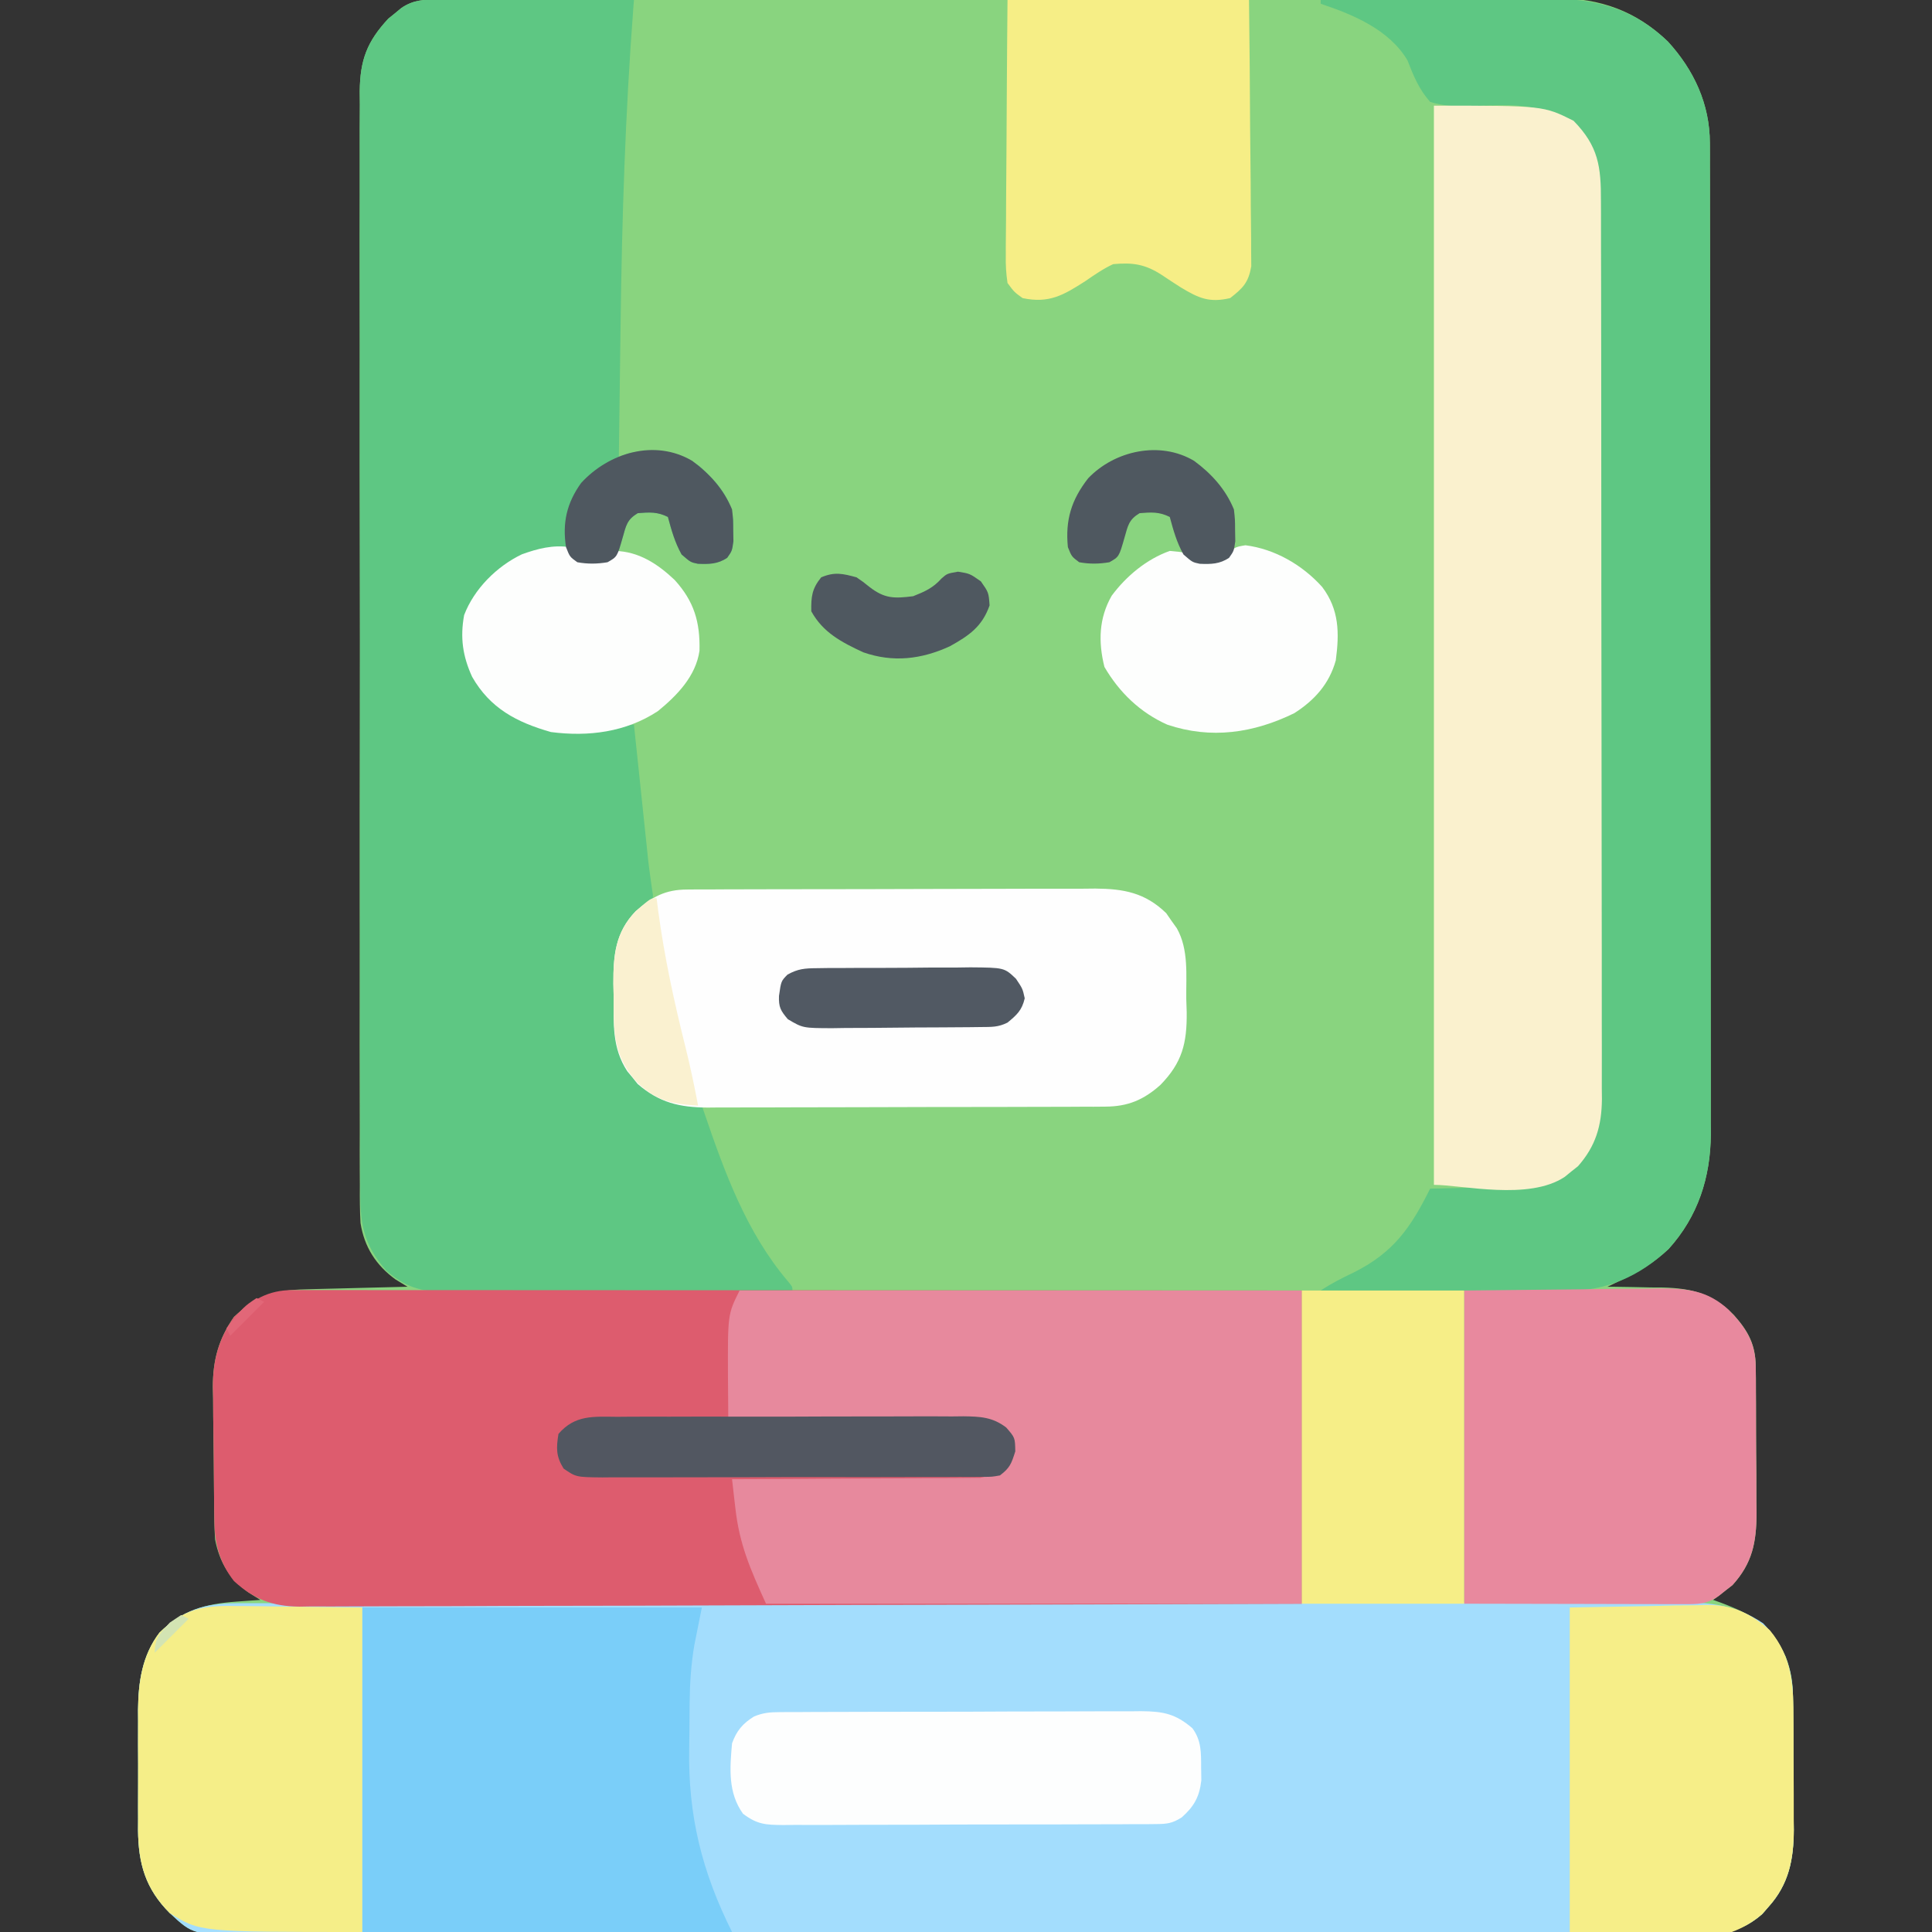 <?xml version="1.0" encoding="UTF-8"?>
<svg version="1.1" xmlns="http://www.w3.org/2000/svg" width="512" height="512">
<rect width="100%" height="100%" fill="#333333" stroke="none"/>
<path d="M0 0 C1.083 -0.004 2.165 -0.009 3.28 -0.014 C4.474 -0.013 5.668 -0.013 6.898 -0.013 C8.163 -0.017 9.428 -0.02 10.731 -0.024 C14.249 -0.034 17.767 -0.038 21.284 -0.04 C25.076 -0.044 28.868 -0.054 32.659 -0.063 C41.821 -0.082 50.983 -0.093 60.144 -0.101 C64.459 -0.106 68.774 -0.111 73.089 -0.116 C87.436 -0.133 101.783 -0.148 116.129 -0.155 C119.853 -0.157 123.577 -0.159 127.3 -0.161 C128.226 -0.161 129.151 -0.162 130.105 -0.162 C145.09 -0.171 160.075 -0.196 175.06 -0.229 C190.447 -0.262 205.835 -0.28 221.222 -0.283 C229.861 -0.285 238.499 -0.294 247.137 -0.319 C254.496 -0.341 261.855 -0.349 269.213 -0.339 C272.966 -0.335 276.718 -0.337 280.47 -0.356 C284.545 -0.377 288.62 -0.367 292.695 -0.354 C293.871 -0.364 295.047 -0.375 296.259 -0.387 C307.953 -0.296 317.292 2.988 325.805 11.134 C332.723 18.701 336.921 27.714 336.936 38.032 C336.94 38.997 336.944 39.962 336.948 40.957 C336.947 42.009 336.946 43.062 336.945 44.146 C336.949 45.833 336.949 45.833 336.954 47.553 C336.963 51.328 336.964 55.104 336.966 58.879 C336.97 61.583 336.975 64.286 336.981 66.99 C336.994 74.342 337 81.693 337.005 89.044 C337.008 93.637 337.012 98.229 337.016 102.821 C337.028 115.542 337.039 128.264 337.042 140.985 C337.042 141.798 337.043 142.612 337.043 143.451 C337.043 144.267 337.043 145.082 337.043 145.923 C337.044 147.576 337.044 149.229 337.045 150.882 C337.045 151.702 337.045 152.522 337.045 153.367 C337.049 166.648 337.067 179.93 337.09 193.212 C337.114 206.856 337.126 220.5 337.128 234.144 C337.128 241.801 337.134 249.458 337.152 257.116 C337.168 263.637 337.173 270.158 337.165 276.68 C337.161 280.004 337.163 283.329 337.176 286.654 C337.188 290.265 337.183 293.876 337.172 297.487 C337.184 299.049 337.184 299.049 337.196 300.643 C337.119 312.154 333.811 322.495 325.988 331.142 C322.476 334.421 318.857 336.735 314.539 338.833 C313.204 339.486 313.204 339.486 311.843 340.153 C311.17 340.476 310.498 340.8 309.805 341.134 C310.49 341.138 311.175 341.142 311.881 341.147 C315.023 341.18 318.163 341.25 321.305 341.322 C322.382 341.328 323.46 341.333 324.57 341.339 C332.432 341.555 337.692 343.033 343.322 348.647 C347.191 353.063 349.046 356.471 349.095 362.327 C349.108 363.362 349.121 364.397 349.134 365.463 C349.137 367.133 349.137 367.133 349.141 368.837 C349.147 369.989 349.154 371.141 349.161 372.328 C349.171 374.765 349.176 377.203 349.175 379.641 C349.18 383.356 349.216 387.071 349.254 390.787 C349.26 393.158 349.264 395.529 349.266 397.9 C349.28 399.005 349.294 400.111 349.309 401.25 C349.264 408.879 348.215 414.419 342.883 420.228 C342.279 420.692 341.676 421.156 341.055 421.634 C340.441 422.119 339.827 422.604 339.195 423.103 C338.736 423.443 338.277 423.784 337.805 424.134 C338.457 424.365 339.109 424.596 339.781 424.833 C348.073 427.928 353.184 430.948 357.043 439.169 C358.441 442.777 358.934 446.002 358.966 449.868 C358.975 450.802 358.985 451.737 358.995 452.701 C359.001 454.207 359.001 454.207 359.008 455.744 C359.013 456.784 359.019 457.825 359.025 458.897 C359.034 461.1 359.041 463.302 359.045 465.504 C359.055 468.858 359.086 472.211 359.117 475.564 C359.124 477.707 359.129 479.85 359.133 481.994 C359.151 483.488 359.151 483.488 359.17 485.012 C359.145 492.839 357.915 499.426 352.492 505.447 C351.939 506.082 351.386 506.718 350.816 507.373 C346.149 511.46 341.854 512.51 335.748 512.517 C335.058 512.522 334.368 512.527 333.657 512.532 C331.346 512.545 329.035 512.537 326.724 512.529 C325.049 512.534 323.375 512.54 321.701 512.547 C317.101 512.564 312.501 512.561 307.901 512.556 C302.94 512.553 297.979 512.568 293.017 512.58 C283.298 512.601 273.578 512.605 263.859 512.604 C255.96 512.602 248.06 512.606 240.161 512.614 C237.887 512.616 235.612 512.618 233.338 512.62 C231.64 512.621 231.64 512.621 229.908 512.623 C208.494 512.642 187.08 512.641 165.667 512.634 C146.072 512.628 126.478 512.649 106.884 512.682 C86.77 512.716 66.655 512.731 46.541 512.727 C35.246 512.724 23.951 512.73 12.657 512.755 C3.041 512.776 -6.574 512.779 -16.189 512.76 C-21.096 512.751 -26.002 512.75 -30.908 512.771 C-35.4 512.789 -39.891 512.785 -44.383 512.762 C-46.008 512.758 -47.632 512.762 -49.257 512.776 C-64.987 512.898 -64.987 512.898 -71.195 507.134 C-77.663 500.667 -79.522 494.004 -79.612 485.14 C-79.603 483.67 -79.603 483.67 -79.594 482.169 C-79.598 480.62 -79.598 480.62 -79.603 479.04 C-79.605 476.866 -79.599 474.691 -79.587 472.517 C-79.57 469.21 -79.586 465.904 -79.606 462.597 C-79.604 460.475 -79.6 458.354 -79.594 456.232 C-79.6 455.253 -79.606 454.275 -79.612 453.267 C-79.537 445.873 -78.53 438.853 -73.945 432.822 C-67.809 426.825 -61.837 425.159 -53.445 424.572 C-52.275 424.488 -51.104 424.404 -49.899 424.318 C-49.007 424.257 -48.114 424.197 -47.195 424.134 C-48.268 423.454 -49.34 422.773 -50.445 422.072 C-55.368 418.564 -58.02 414.104 -59.195 408.134 C-59.303 406.539 -59.364 404.94 -59.388 403.341 C-59.412 401.918 -59.412 401.918 -59.437 400.467 C-59.482 396.127 -59.522 391.787 -59.546 387.447 C-59.562 385.166 -59.589 382.885 -59.628 380.604 C-59.683 377.299 -59.704 373.995 -59.719 370.689 C-59.742 369.681 -59.764 368.674 -59.788 367.635 C-59.767 360.539 -58.279 355.016 -54.195 349.134 C-48.202 343.514 -43.402 342 -35.246 341.818 C-34.474 341.797 -33.701 341.776 -32.905 341.755 C-30.439 341.69 -27.974 341.631 -25.508 341.572 C-23.835 341.529 -22.163 341.485 -20.49 341.441 C-16.392 341.334 -12.294 341.233 -8.195 341.134 C-9.247 340.495 -10.299 339.855 -11.383 339.197 C-16.546 335.439 -19.637 330.627 -20.654 324.268 C-20.839 320.923 -20.862 317.611 -20.83 314.261 C-20.838 312.985 -20.846 311.709 -20.854 310.394 C-20.875 306.872 -20.865 303.351 -20.849 299.829 C-20.838 296.024 -20.855 292.218 -20.869 288.412 C-20.891 280.965 -20.886 273.518 -20.872 266.071 C-20.861 260.018 -20.859 253.964 -20.864 247.911 C-20.866 246.617 -20.866 246.617 -20.867 245.298 C-20.868 243.546 -20.87 241.794 -20.872 240.042 C-20.886 223.624 -20.87 207.206 -20.843 190.788 C-20.82 176.707 -20.824 162.626 -20.847 148.544 C-20.874 132.182 -20.885 115.821 -20.869 99.459 C-20.868 97.714 -20.866 95.969 -20.864 94.224 C-20.863 92.936 -20.863 92.936 -20.862 91.622 C-20.858 85.576 -20.865 79.531 -20.877 73.486 C-20.891 66.118 -20.887 58.75 -20.86 51.382 C-20.847 47.624 -20.842 43.866 -20.859 40.108 C-20.876 36.032 -20.855 31.957 -20.83 27.88 C-20.847 26.104 -20.847 26.104 -20.864 24.291 C-20.766 15.996 -18.901 11.12 -13.281 5.076 C-12.434 4.393 -12.434 4.393 -11.57 3.697 C-10.716 2.987 -10.716 2.987 -9.844 2.263 C-6.634 0.065 -3.762 0.007 0 0 Z " fill="#89D47F" transform="translate(116.195,-0.134)"/>
<path d="M0 0 C0.678 -0.002 1.355 -0.004 2.053 -0.006 C4.334 -0.012 6.615 -0.01 8.896 -0.009 C10.544 -0.012 12.191 -0.015 13.839 -0.018 C18.375 -0.026 22.911 -0.028 27.447 -0.029 C32.336 -0.03 37.225 -0.038 42.114 -0.045 C52.809 -0.058 63.503 -0.064 74.197 -0.069 C80.873 -0.072 87.548 -0.076 94.224 -0.08 C112.702 -0.092 131.18 -0.103 149.658 -0.106 C150.841 -0.106 152.024 -0.107 153.242 -0.107 C154.428 -0.107 155.614 -0.107 156.835 -0.107 C159.238 -0.108 161.641 -0.108 164.044 -0.109 C165.236 -0.109 166.428 -0.109 167.656 -0.109 C186.972 -0.113 206.288 -0.131 225.605 -0.154 C245.43 -0.178 265.255 -0.19 285.08 -0.192 C296.214 -0.192 307.347 -0.198 318.481 -0.216 C327.961 -0.232 337.441 -0.237 346.921 -0.229 C351.759 -0.225 356.596 -0.226 361.433 -0.24 C365.862 -0.252 370.291 -0.251 374.72 -0.239 C376.322 -0.237 377.923 -0.24 379.525 -0.249 C389.025 -0.297 396.426 -0.138 404.533 5.319 C409.912 10.82 412.381 17.211 412.444 24.865 C412.454 25.8 412.464 26.735 412.473 27.698 C412.48 29.204 412.48 29.204 412.486 30.741 C412.492 31.782 412.498 32.822 412.504 33.895 C412.513 36.097 412.52 38.299 412.523 40.502 C412.533 43.855 412.564 47.208 412.596 50.561 C412.602 52.704 412.607 54.848 412.611 56.991 C412.624 57.987 412.636 58.983 412.649 60.009 C412.624 67.837 411.393 74.423 405.971 80.444 C405.418 81.079 404.865 81.715 404.295 82.37 C399.627 86.457 395.332 87.507 389.227 87.515 C388.192 87.522 388.192 87.522 387.136 87.53 C384.824 87.543 382.514 87.534 380.202 87.526 C378.528 87.531 376.854 87.537 375.18 87.544 C370.58 87.561 365.98 87.558 361.38 87.553 C356.418 87.55 351.457 87.565 346.496 87.577 C336.776 87.598 327.057 87.603 317.337 87.601 C309.438 87.6 301.539 87.603 293.64 87.611 C291.365 87.613 289.091 87.615 286.817 87.617 C285.685 87.618 284.553 87.619 283.387 87.62 C261.973 87.639 240.559 87.638 219.145 87.631 C199.551 87.626 179.957 87.646 160.363 87.68 C140.248 87.713 120.134 87.729 100.019 87.724 C88.725 87.722 77.43 87.727 66.135 87.752 C56.52 87.773 46.905 87.776 37.289 87.757 C32.383 87.748 27.477 87.747 22.571 87.768 C18.079 87.787 13.587 87.782 9.095 87.759 C7.471 87.755 5.846 87.759 4.222 87.773 C-11.509 87.895 -11.509 87.895 -17.717 82.131 C-24.184 75.664 -26.044 69.001 -26.134 60.138 C-26.128 59.157 -26.121 58.177 -26.115 57.167 C-26.118 56.134 -26.121 55.101 -26.124 54.037 C-26.126 51.863 -26.12 49.689 -26.108 47.514 C-26.092 44.207 -26.108 40.901 -26.127 37.594 C-26.125 35.473 -26.121 33.351 -26.115 31.229 C-26.121 30.251 -26.127 29.272 -26.134 28.264 C-26.059 20.87 -25.051 13.85 -20.467 7.819 C-14.303 1.795 -8.483 0.009 0 0 Z " fill="#A3DDFD" transform="translate(62.717,424.869)"/>
<path d="M0 0 C1.141 0 2.282 0 3.457 0 C4.689 0.005 5.92 0.011 7.189 0.016 C8.45 0.017 9.711 0.019 11.01 0.02 C14.359 0.025 17.707 0.034 21.056 0.045 C24.475 0.055 27.893 0.06 31.312 0.065 C38.017 0.076 44.722 0.092 51.427 0.114 C51.372 0.836 51.316 1.559 51.259 2.303 C49.148 30.13 48.246 57.854 47.895 85.747 C47.844 89.751 47.788 93.754 47.734 97.758 C47.628 105.543 47.526 113.328 47.427 121.114 C48.417 120.784 49.407 120.454 50.427 120.114 C57.366 119.394 62.993 119.397 68.743 123.617 C73.111 127.499 77.059 131.821 77.728 137.805 C77.732 138.752 77.736 139.7 77.74 140.676 C77.756 141.626 77.773 142.576 77.79 143.555 C77.427 146.114 77.427 146.114 76.154 147.922 C73.685 149.626 71.297 149.648 68.361 149.524 C66.427 149.114 66.427 149.114 64.052 147.051 C62.26 143.811 61.386 140.677 60.427 137.114 C57.628 135.714 55.522 135.861 52.427 136.114 C49.569 137.849 49.359 139.35 48.427 142.614 C46.984 147.665 46.984 147.665 44.427 149.114 C41.709 149.35 39.167 149.248 36.427 149.114 C35.437 147.134 35.437 147.134 34.427 145.114 C24.428 146.851 17.89 149.181 11.052 156.739 C7.106 162.505 6.564 167.182 7.427 174.114 C9.475 181.062 12.878 185.317 19.122 188.93 C19.883 189.321 20.643 189.711 21.427 190.114 C22.351 190.622 22.351 190.622 23.294 191.141 C30.739 194.607 39.71 193.625 47.65 192.601 C48.896 192.44 50.143 192.279 51.427 192.114 C51.601 193.77 51.601 193.77 51.778 195.459 C52.212 199.591 52.647 203.723 53.081 207.854 C53.268 209.636 53.456 211.418 53.643 213.199 C53.913 215.774 54.184 218.348 54.454 220.922 C54.537 221.707 54.619 222.492 54.704 223.3 C54.784 224.06 54.864 224.82 54.946 225.604 C55.059 226.712 55.059 226.712 55.174 227.842 C55.351 229.436 55.558 231.027 55.787 232.615 C55.898 233.421 56.01 234.228 56.125 235.059 C56.234 235.788 56.343 236.516 56.456 237.266 C56.446 237.876 56.437 238.486 56.427 239.114 C54.24 241.176 54.24 241.176 51.427 243.114 C46.955 250.014 46.817 256.03 46.927 264.114 C46.912 265.25 46.896 266.387 46.88 267.559 C46.915 274.992 47.554 280.957 52.839 286.629 C58.003 291.232 62.746 292.207 69.427 293.114 C69.622 293.691 69.817 294.268 70.019 294.863 C75.455 310.777 81.194 326.652 92.212 339.645 C93.427 341.114 93.427 341.114 93.427 342.114 C80.623 342.183 67.818 342.236 55.014 342.269 C49.068 342.285 43.123 342.306 37.177 342.34 C31.439 342.372 25.701 342.39 19.962 342.398 C17.773 342.404 15.585 342.415 13.396 342.431 C10.329 342.453 7.263 342.455 4.196 342.454 C2.84 342.47 2.84 342.47 1.456 342.487 C-5.03 342.455 -9.166 341.177 -14.198 336.864 C-20.612 329.436 -21.154 324.109 -21.088 314.481 C-21.095 313.206 -21.102 311.932 -21.109 310.619 C-21.127 307.093 -21.121 303.567 -21.111 300.041 C-21.104 296.234 -21.12 292.427 -21.133 288.619 C-21.154 281.165 -21.154 273.711 -21.146 266.257 C-21.14 260.198 -21.141 254.139 -21.147 248.08 C-21.148 247.217 -21.149 246.355 -21.15 245.466 C-21.152 243.713 -21.154 241.961 -21.156 240.208 C-21.172 223.777 -21.163 207.346 -21.147 190.915 C-21.132 175.886 -21.146 160.857 -21.175 145.829 C-21.205 130.392 -21.216 114.956 -21.206 99.52 C-21.205 97.773 -21.204 96.027 -21.203 94.281 C-21.203 93.422 -21.202 92.562 -21.202 91.677 C-21.2 85.627 -21.209 79.577 -21.224 73.527 C-21.241 66.151 -21.241 58.776 -21.219 51.4 C-21.207 47.638 -21.204 43.876 -21.223 40.114 C-21.243 36.033 -21.224 31.954 -21.201 27.873 C-21.213 26.687 -21.225 25.501 -21.237 24.28 C-21.143 15.978 -19.283 11.104 -13.659 5.055 C-13.094 4.6 -12.53 4.145 -11.948 3.676 C-11.093 2.966 -11.093 2.966 -10.221 2.242 C-6.894 -0.036 -3.898 -0.009 0 0 Z " fill="#5EC783" transform="translate(116.573,-0.114)"/>
<path d="M0 0 C0.953 -0.002 1.907 -0.004 2.889 -0.006 C3.939 -0.003 4.988 -0 6.07 0.003 C7.183 0.002 8.296 0.001 9.443 0 C13.193 -0.001 16.943 0.004 20.692 0.01 C23.372 0.01 26.053 0.01 28.733 0.009 C34.513 0.009 40.293 0.012 46.073 0.017 C54.431 0.025 62.788 0.028 71.145 0.029 C84.703 0.031 98.262 0.038 111.82 0.048 C124.992 0.057 138.165 0.064 151.337 0.068 C152.148 0.068 152.96 0.069 153.796 0.069 C157.868 0.07 161.94 0.071 166.012 0.073 C199.802 0.083 233.593 0.102 267.383 0.123 C267.383 27.513 267.383 54.903 267.383 83.123 C232.63 83.255 197.878 83.366 163.125 83.429 C159.02 83.437 154.916 83.445 150.812 83.453 C149.586 83.455 149.586 83.455 148.336 83.457 C135.111 83.484 121.887 83.531 108.663 83.586 C95.09 83.642 81.517 83.675 67.945 83.688 C59.572 83.696 51.199 83.722 42.826 83.771 C37.082 83.802 31.338 83.812 25.594 83.804 C22.281 83.8 18.969 83.809 15.657 83.838 C12.06 83.868 8.464 83.861 4.867 83.845 C3.827 83.862 2.788 83.88 1.716 83.898 C-5.472 83.809 -10.253 81.989 -15.617 77.123 C-19.395 72.273 -20.717 67.369 -20.81 61.33 C-20.834 59.907 -20.834 59.907 -20.859 58.456 C-20.903 54.116 -20.944 49.776 -20.967 45.436 C-20.984 43.155 -21.011 40.874 -21.049 38.593 C-21.104 35.287 -21.126 31.983 -21.141 28.678 C-21.163 27.67 -21.186 26.662 -21.209 25.624 C-21.188 18.528 -19.7 13.004 -15.617 7.123 C-10.826 2.629 -6.69 -0.003 0 0 Z " fill="#DD5C6E" transform="translate(77.617,341.877)"/>
<path d="M0 0 C9.198 -0.093 18.395 -0.164 27.593 -0.207 C31.865 -0.228 36.137 -0.256 40.408 -0.302 C44.539 -0.346 48.669 -0.369 52.799 -0.38 C54.367 -0.387 55.935 -0.401 57.503 -0.423 C71.046 -0.603 81.872 1.307 92 11 C98.918 18.567 103.116 27.58 103.131 37.898 C103.135 38.863 103.139 39.828 103.143 40.823 C103.142 41.875 103.141 42.928 103.14 44.012 C103.143 45.136 103.146 46.261 103.149 47.419 C103.158 51.194 103.16 54.97 103.161 58.745 C103.165 61.449 103.171 64.152 103.176 66.856 C103.19 74.207 103.196 81.559 103.2 88.91 C103.203 93.502 103.207 98.095 103.212 102.687 C103.224 115.408 103.234 128.129 103.238 140.85 C103.238 142.071 103.238 142.071 103.238 143.317 C103.239 144.54 103.239 144.54 103.239 145.789 C103.239 147.442 103.24 149.095 103.24 150.748 C103.24 151.568 103.241 152.388 103.241 153.233 C103.245 166.514 103.262 179.796 103.286 193.077 C103.309 206.721 103.322 220.365 103.323 234.009 C103.324 241.667 103.33 249.324 103.348 256.981 C103.363 263.503 103.368 270.024 103.36 276.545 C103.356 279.87 103.359 283.195 103.371 286.52 C103.384 290.131 103.378 293.742 103.367 297.353 C103.38 298.915 103.38 298.915 103.392 300.509 C103.314 312.019 100.006 322.361 92.184 331.008 C84.289 338.376 75.656 342.132 64.937 342.114 C63.882 342.114 63.882 342.114 62.807 342.114 C60.491 342.113 58.175 342.106 55.859 342.098 C54.251 342.096 52.642 342.094 51.034 342.093 C46.805 342.09 42.577 342.08 38.349 342.069 C34.032 342.058 29.715 342.054 25.398 342.049 C16.932 342.038 8.466 342.021 0 342 C2.874 340.084 5.699 338.672 8.812 337.188 C19.29 331.93 23.839 325.39 29 315 C30.156 314.978 30.156 314.978 31.336 314.956 C34.87 314.881 38.404 314.784 41.938 314.688 C43.15 314.665 44.362 314.642 45.611 314.619 C57.059 314.303 57.059 314.303 67.121 309.352 C67.556 308.782 67.99 308.212 68.438 307.625 C68.89 307.06 69.342 306.496 69.809 305.914 C73.33 300.257 73.288 295.227 73.267 288.734 C73.274 287.168 73.274 287.168 73.281 285.57 C73.294 282.066 73.292 278.563 73.291 275.059 C73.297 272.549 73.303 270.04 73.311 267.53 C73.327 261.416 73.333 255.303 73.334 249.189 C73.335 244.219 73.339 239.249 73.346 234.279 C73.363 220.182 73.372 206.086 73.371 191.99 C73.371 190.85 73.371 190.85 73.371 189.687 C73.37 188.546 73.37 188.546 73.37 187.382 C73.37 175.056 73.389 162.73 73.417 150.404 C73.446 137.743 73.459 125.083 73.458 112.422 C73.457 105.316 73.463 98.209 73.484 91.103 C73.504 84.419 73.504 77.736 73.489 71.052 C73.487 68.6 73.492 66.147 73.504 63.694 C73.519 60.345 73.51 56.997 73.494 53.647 C73.505 52.678 73.515 51.708 73.526 50.71 C73.452 43.452 71.905 37.905 66.688 32.688 C57.642 27.008 49.632 27.69 39.139 28.176 C35.467 28.187 32.508 28.1 29 27 C26.04 23.662 24.595 20.123 23 16 C18.146 7.839 8.646 3.882 0 1 C0 0.67 0 0.34 0 0 Z " fill="#5EC783" transform="translate(350,0)"/>
<path d="M0 0 C29 0 29 0 37 4 C43.633 10.777 44.296 16.194 44.267 25.266 C44.272 26.31 44.276 27.354 44.281 28.43 C44.294 31.934 44.292 35.437 44.291 38.941 C44.297 41.451 44.303 43.96 44.311 46.47 C44.327 52.584 44.333 58.697 44.334 64.811 C44.335 69.781 44.339 74.751 44.346 79.721 C44.363 93.818 44.372 107.914 44.371 122.01 C44.371 122.77 44.371 123.53 44.371 124.313 C44.371 125.073 44.37 125.834 44.37 126.618 C44.37 138.944 44.389 151.27 44.417 163.596 C44.446 176.257 44.459 188.917 44.458 201.578 C44.457 208.684 44.463 215.791 44.484 222.897 C44.504 229.581 44.504 236.264 44.489 242.948 C44.487 245.4 44.492 247.853 44.504 250.306 C44.519 253.655 44.51 257.003 44.494 260.353 C44.505 261.322 44.515 262.292 44.526 263.29 C44.454 270.338 42.903 275.71 38.184 281.059 C37.607 281.514 37.031 281.969 36.438 282.438 C35.859 282.911 35.28 283.384 34.684 283.871 C25.179 290.244 7.532 286 0 286 C0 191.62 0 97.24 0 0 Z " fill="#FAF1CE" transform="translate(380,28)"/>
<path d="M0 0 C49.17 0 98.34 0 149 0 C149 27.39 149 54.78 149 83 C102.14 83 55.28 83 7 83 C2.836 73.839 -0.061 67.269 -1.125 57.625 C-1.211 56.889 -1.298 56.153 -1.387 55.395 C-1.597 53.597 -1.799 51.799 -2 50 C-0.72 49.998 -0.72 49.998 0.586 49.996 C8.634 49.978 16.682 49.936 24.73 49.868 C28.868 49.834 33.005 49.809 37.143 49.804 C41.137 49.8 45.131 49.772 49.125 49.727 C50.648 49.714 52.17 49.709 53.693 49.714 C55.829 49.719 57.963 49.693 60.098 49.659 C61.313 49.653 62.528 49.646 63.779 49.639 C67.902 48.821 69.399 47.231 72 44 C72.834 41.456 72.834 41.456 72 39 C68.123 35.093 65.432 34.493 60.007 34.454 C59.323 34.444 58.64 34.433 57.935 34.423 C55.69 34.393 53.445 34.392 51.199 34.391 C49.637 34.376 48.075 34.359 46.512 34.341 C42.411 34.297 38.309 34.277 34.207 34.262 C30.018 34.242 25.828 34.2 21.639 34.16 C13.426 34.085 5.213 34.035 -3 34 C-3.026 31.167 -3.044 28.333 -3.059 25.5 C-3.066 24.709 -3.074 23.917 -3.082 23.102 C-3.147 6.294 -3.147 6.294 0 0 Z " fill="#E7899D" transform="translate(196,342)"/>
<path d="M0 0 C1.531 -0.013 1.531 -0.013 3.092 -0.026 C4.206 -0.025 5.32 -0.024 6.468 -0.023 C7.645 -0.03 8.823 -0.037 10.036 -0.043 C13.264 -0.059 16.491 -0.066 19.719 -0.067 C21.738 -0.069 23.757 -0.073 25.775 -0.078 C32.826 -0.097 39.877 -0.105 46.928 -0.103 C53.487 -0.102 60.047 -0.123 66.606 -0.155 C72.247 -0.181 77.888 -0.192 83.529 -0.19 C86.894 -0.19 90.259 -0.195 93.624 -0.217 C97.382 -0.236 101.139 -0.23 104.897 -0.218 C106.003 -0.23 107.109 -0.241 108.248 -0.252 C115.742 -0.192 121.415 0.842 127 6.267 C127.455 6.927 127.91 7.587 128.379 8.267 C128.852 8.927 129.325 9.587 129.812 10.267 C133.008 15.929 132.24 22.715 132.316 29.017 C132.354 30.172 132.391 31.327 132.43 32.517 C132.514 40.736 131.243 45.863 125.462 51.782 C121.005 55.77 116.809 57.512 110.876 57.535 C109.879 57.543 108.883 57.552 107.856 57.561 C106.774 57.56 105.692 57.559 104.577 57.558 C103.428 57.565 102.28 57.571 101.096 57.578 C97.298 57.597 93.501 57.601 89.703 57.603 C87.061 57.61 84.42 57.617 81.778 57.624 C76.239 57.636 70.7 57.639 65.161 57.638 C58.772 57.637 52.384 57.658 45.995 57.69 C39.835 57.719 33.675 57.726 27.515 57.725 C24.901 57.727 22.287 57.736 19.673 57.751 C16.013 57.771 12.354 57.765 8.694 57.753 C7.618 57.765 6.542 57.776 5.433 57.787 C-1.993 57.725 -7.303 56.508 -13.082 51.521 C-13.528 50.963 -13.974 50.405 -14.434 49.83 C-14.895 49.274 -15.357 48.719 -15.832 48.146 C-19.889 41.933 -19.426 35.626 -19.434 28.455 C-19.458 27.304 -19.483 26.154 -19.508 24.969 C-19.534 17.466 -19.043 11.435 -13.611 5.753 C-9.255 1.935 -5.772 0.022 0 0 Z " fill="#FEFEFE" transform="translate(182.059,235.733)"/>
<path d="M0 0 C29.7 0 59.4 0 90 0 C89.34 3.3 88.68 6.6 88 10 C87.141 15.085 86.814 20.066 86.762 25.215 C86.75 26.375 86.75 26.375 86.737 27.558 C86.723 29.191 86.713 30.824 86.705 32.457 C86.693 34.095 86.673 35.732 86.643 37.369 C86.322 55.119 90.007 70.015 98 86 C65.66 86 33.32 86 0 86 C0 57.62 0 29.24 0 0 Z " fill="#7ACEF9" transform="translate(96,426)"/>
<path d="M0 0 C15.098 -0.155 15.098 -0.155 30.5 -0.312 C35.246 -0.381 35.246 -0.381 40.088 -0.45 C42.611 -0.465 45.133 -0.478 47.656 -0.488 C48.954 -0.514 50.252 -0.539 51.589 -0.566 C59.022 -0.569 64.344 -0.097 70 5 C74.578 9.59 77.236 13.654 77.291 20.192 C77.303 21.227 77.316 22.262 77.329 23.329 C77.331 24.442 77.334 25.556 77.336 26.703 C77.346 28.431 77.346 28.431 77.356 30.193 C77.366 32.631 77.371 35.069 77.371 37.506 C77.375 41.222 77.411 44.937 77.449 48.652 C77.455 51.023 77.459 53.395 77.461 55.766 C77.475 56.871 77.49 57.977 77.504 59.116 C77.46 66.726 76.401 72.219 71.148 78.059 C70.563 78.514 69.978 78.969 69.375 79.438 C68.785 79.911 68.194 80.384 67.586 80.871 C64.269 83.232 61.94 83.121 57.898 83.114 C55.949 83.113 55.949 83.113 53.961 83.113 C52.576 83.108 51.19 83.103 49.805 83.098 C48.549 83.097 47.292 83.096 45.998 83.095 C41.291 83.089 36.583 83.075 31.875 83.062 C21.356 83.042 10.838 83.021 0 83 C0 55.61 0 28.22 0 0 Z " fill="#E8899E" transform="translate(388,342)"/>
<path d="M0 0 C7.074 -0.124 14.149 -0.247 21.438 -0.375 C23.653 -0.43 25.868 -0.484 28.15 -0.541 C29.932 -0.558 31.714 -0.573 33.496 -0.586 C34.4 -0.617 35.304 -0.647 36.235 -0.679 C43.262 -0.685 47.684 1.432 53 6 C59.043 13.283 59.309 20.846 59.301 29.902 C59.305 30.939 59.309 31.975 59.314 33.043 C59.319 35.228 59.32 37.412 59.316 39.596 C59.313 42.923 59.336 46.249 59.361 49.576 C59.364 51.706 59.364 53.835 59.363 55.965 C59.372 56.952 59.382 57.938 59.391 58.955 C59.339 66.742 58.079 73.326 52.688 79.312 C52.134 79.948 51.581 80.584 51.012 81.238 C37.325 93.224 16.207 86 0 86 C0 57.62 0 29.24 0 0 Z " fill="#F6EE88" transform="translate(416,426)"/>
<path d="M0 0 C1.287 0.006 1.287 0.006 2.6 0.012 C5.776 0.033 8.953 0.089 12.129 0.141 C22.802 0.264 22.802 0.264 33.691 0.391 C33.691 28.771 33.691 57.151 33.691 86.391 C-9.309 86.391 -9.309 86.391 -17.309 81.391 C-23.776 74.923 -25.635 68.261 -25.725 59.397 C-25.719 58.416 -25.713 57.436 -25.707 56.426 C-25.71 55.393 -25.713 54.36 -25.716 53.296 C-25.718 51.122 -25.712 48.948 -25.7 46.774 C-25.684 43.467 -25.7 40.161 -25.719 36.854 C-25.717 34.732 -25.713 32.61 -25.707 30.488 C-25.713 29.51 -25.719 28.531 -25.725 27.523 C-25.651 20.13 -24.643 13.11 -20.059 7.078 C-13.633 0.798 -8.696 -0.195 0 0 Z " fill="#F5EE88" transform="translate(62.309,425.609)"/>
<path d="M0 0 C21.12 0 42.24 0 64 0 C64.201 18.267 64.201 18.267 64.244 26.061 C64.274 31.376 64.309 36.691 64.377 42.007 C64.432 46.292 64.461 50.578 64.474 54.864 C64.484 56.498 64.502 58.133 64.529 59.767 C64.565 62.058 64.57 64.348 64.568 66.639 C64.579 67.943 64.59 69.246 64.601 70.589 C63.843 74.893 62.406 76.346 59 79 C53.52 80.272 50.749 79.074 45.945 76.177 C44.232 75.091 42.542 73.976 40.855 72.848 C36.451 69.998 33.197 69.527 28 70 C25.351 71.229 23.025 72.846 20.625 74.5 C14.873 78.2 11.004 80.493 4 79 C1.79 77.408 1.79 77.408 0 75 C-0.375 72.408 -0.508 70.247 -0.454 67.661 C-0.455 66.929 -0.455 66.197 -0.456 65.443 C-0.453 63.029 -0.422 60.617 -0.391 58.203 C-0.383 56.527 -0.377 54.852 -0.373 53.176 C-0.358 48.77 -0.319 44.364 -0.275 39.958 C-0.227 34.669 -0.208 29.38 -0.185 24.092 C-0.146 16.061 -0.069 8.031 0 0 Z " fill="#F6EE86" transform="translate(267,0)"/>
<path d="M0 0 C14.19 0 28.38 0 43 0 C43 27.39 43 54.78 43 83 C28.81 83 14.62 83 0 83 C0 55.61 0 28.22 0 0 Z " fill="#F6EE87" transform="translate(345,342)"/>
<path d="M0 0 C1.358 -0.013 1.358 -0.013 2.744 -0.026 C3.73 -0.025 4.716 -0.024 5.732 -0.023 C6.777 -0.03 7.821 -0.037 8.897 -0.043 C12.353 -0.062 15.808 -0.066 19.264 -0.069 C21.665 -0.075 24.067 -0.082 26.468 -0.089 C31.503 -0.101 36.539 -0.104 41.574 -0.103 C48.026 -0.103 54.478 -0.13 60.929 -0.165 C65.89 -0.187 70.85 -0.191 75.81 -0.19 C78.189 -0.192 80.567 -0.201 82.946 -0.217 C86.273 -0.236 89.6 -0.23 92.928 -0.218 C93.91 -0.23 94.892 -0.241 95.903 -0.252 C101.736 -0.199 104.991 0.428 109.459 4.267 C111.862 7.543 111.758 10.72 111.772 14.705 C111.789 15.817 111.805 16.93 111.823 18.076 C111.326 22.435 109.909 24.977 106.642 27.885 C104.115 29.486 102.764 29.648 99.798 29.662 C98.4 29.679 98.4 29.679 96.973 29.696 C95.449 29.692 95.449 29.692 93.895 29.687 C92.82 29.696 91.745 29.704 90.637 29.713 C87.079 29.736 83.521 29.737 79.963 29.736 C77.492 29.743 75.021 29.751 72.55 29.759 C67.369 29.773 62.189 29.774 57.008 29.768 C50.365 29.763 43.723 29.793 37.08 29.834 C31.977 29.859 26.874 29.862 21.77 29.859 C19.321 29.86 16.872 29.87 14.422 29.888 C10.999 29.91 7.577 29.9 4.153 29.883 C2.632 29.903 2.632 29.903 1.081 29.923 C-3.608 29.867 -5.816 29.816 -9.647 26.916 C-13.646 21.323 -13.135 14.895 -12.541 8.267 C-11.374 4.991 -9.702 2.973 -6.684 1.14 C-4.293 0.167 -2.575 0.011 0 0 Z " fill="#FDFEFE" transform="translate(206.541,453.733)"/>
<path d="M0 0 C7.799 0.99 15.116 5.233 20.344 11.07 C24.857 17.064 24.9 23.241 23.938 30.5 C22.218 36.72 18.319 41.065 12.938 44.5 C2.135 49.783 -9.141 51.455 -20.711 47.543 C-27.882 44.363 -33.443 38.99 -37.375 32.25 C-39.026 25.645 -38.877 19.367 -35.461 13.383 C-31.587 8.167 -26.206 3.684 -20.062 1.5 C-15.672 1.89 -15.672 1.89 -14.062 3.5 C-11.271 3.68 -8.814 3.836 -6.062 3.5 C-2.912 0.475 -2.912 0.475 0 0 Z " fill="#FDFEFD" transform="translate(330.062,144.5)"/>
<path d="M0 0 C0.66 0.99 1.32 1.98 2 3 C3.905 3.438 3.905 3.438 6 3.312 C7.052 3.307 7.052 3.307 8.125 3.301 C10.242 3.149 10.242 3.149 12 1 C18.306 1.15 23.303 4.451 27.773 8.676 C32.938 14.357 34.566 19.835 34.371 27.48 C33.379 34.214 28.457 39.284 23.348 43.457 C14.86 49.036 4.932 50.297 -5 49 C-14.08 46.412 -21.125 42.704 -25.875 34.375 C-28.389 28.889 -29.09 23.951 -28 18 C-25.345 11.059 -19.356 5.082 -12.695 1.898 C-8.491 0.384 -4.49 -0.657 0 0 Z " fill="#FDFEFD" transform="translate(151,145)"/>
<path d="M0 0 C1.596 -0.013 1.596 -0.013 3.224 -0.026 C6.74 -0.049 10.254 -0.042 13.77 -0.033 C16.214 -0.038 18.659 -0.044 21.104 -0.052 C26.228 -0.062 31.351 -0.058 36.475 -0.043 C43.04 -0.026 49.604 -0.049 56.17 -0.084 C61.218 -0.106 66.267 -0.105 71.315 -0.097 C73.736 -0.096 76.156 -0.103 78.577 -0.117 C81.962 -0.135 85.345 -0.12 88.73 -0.098 C89.73 -0.109 90.729 -0.121 91.758 -0.133 C96.223 -0.072 99.474 0.067 103.095 2.846 C105.43 5.533 105.43 5.533 105.492 9.158 C104.455 12.452 104.075 13.517 101.43 15.533 C99.307 15.914 99.307 15.914 96.806 15.921 C95.382 15.936 95.382 15.936 93.93 15.951 C92.89 15.947 91.851 15.942 90.78 15.938 C89.684 15.944 88.587 15.951 87.458 15.958 C83.825 15.977 80.192 15.973 76.559 15.967 C74.039 15.972 71.52 15.977 69 15.983 C63.715 15.992 58.43 15.99 53.145 15.979 C47.036 15.968 40.928 15.982 34.82 16.009 C28.943 16.034 23.066 16.036 17.189 16.03 C14.689 16.03 12.189 16.036 9.688 16.048 C6.195 16.063 2.703 16.052 -0.791 16.035 C-1.828 16.045 -2.866 16.054 -3.935 16.064 C-10.902 15.992 -10.902 15.992 -14.209 13.721 C-16.242 10.454 -16.174 8.293 -15.57 4.533 C-11.188 -0.575 -6.242 -0.041 0 0 Z " fill="#525761" transform="translate(163.57,375.467)"/>
<path d="M0 0 C1.085 -0.016 2.169 -0.032 3.287 -0.048 C4.454 -0.048 5.62 -0.049 6.823 -0.049 C8.026 -0.056 9.229 -0.064 10.469 -0.072 C13.013 -0.083 15.558 -0.086 18.102 -0.081 C21.996 -0.08 25.888 -0.122 29.781 -0.166 C32.253 -0.171 34.726 -0.174 37.198 -0.174 C38.362 -0.19 39.527 -0.207 40.727 -0.224 C49.718 -0.147 49.718 -0.147 52.815 2.797 C54.576 5.42 54.576 5.42 55.139 7.982 C54.406 11.158 53.062 12.373 50.576 14.42 C48.08 15.668 46.357 15.567 43.563 15.597 C41.996 15.616 41.996 15.616 40.397 15.636 C39.264 15.643 38.131 15.651 36.963 15.658 C35.221 15.67 35.221 15.67 33.443 15.683 C30.981 15.697 28.518 15.707 26.056 15.715 C22.29 15.732 18.524 15.776 14.758 15.82 C12.368 15.83 9.978 15.839 7.588 15.846 C6.461 15.863 5.334 15.881 4.172 15.899 C-3.651 15.877 -3.651 15.877 -7.635 13.521 C-9.578 11.239 -10.083 10.315 -9.986 7.357 C-9.424 3.42 -9.424 3.42 -7.727 1.7 C-4.95 0.157 -3.169 0.028 0 0 Z " fill="#515963" transform="translate(216.424,256.58)"/>
<path d="M0 0 C4.605 3.379 8.377 7.541 10.562 12.875 C10.863 15.566 10.863 15.566 10.875 18.438 C10.892 19.388 10.909 20.338 10.926 21.316 C10.562 23.875 10.562 23.875 9.289 25.684 C6.82 27.387 4.433 27.409 1.496 27.285 C-0.438 26.875 -0.438 26.875 -2.812 24.812 C-4.605 21.573 -5.478 18.439 -6.438 14.875 C-9.236 13.476 -11.342 13.622 -14.438 13.875 C-17.295 15.61 -17.505 17.112 -18.438 20.375 C-19.881 25.426 -19.881 25.426 -22.438 26.875 C-25.198 27.337 -27.68 27.369 -30.438 26.875 C-32.438 25.438 -32.438 25.438 -33.438 22.875 C-34.438 16.426 -33.24 11.172 -29.438 5.875 C-22.096 -2.142 -9.93 -5.86 0 0 Z " fill="#4F5860" transform="translate(183.438,122.125)"/>
<path d="M0 0 C4.605 3.379 8.377 7.541 10.562 12.875 C10.863 15.566 10.863 15.566 10.875 18.438 C10.892 19.388 10.909 20.338 10.926 21.316 C10.562 23.875 10.562 23.875 9.289 25.684 C6.82 27.387 4.433 27.409 1.496 27.285 C-0.438 26.875 -0.438 26.875 -2.812 24.812 C-4.605 21.573 -5.478 18.439 -6.438 14.875 C-9.236 13.476 -11.342 13.622 -14.438 13.875 C-17.295 15.61 -17.505 17.112 -18.438 20.375 C-19.881 25.426 -19.881 25.426 -22.438 26.875 C-25.197 27.337 -27.681 27.375 -30.438 26.875 C-32.438 25.375 -32.438 25.375 -33.438 22.875 C-34.142 15.709 -32.548 10.37 -28.062 4.625 C-21.081 -2.689 -9.074 -5.392 0 0 Z " fill="#4F5860" transform="translate(316.438,122.125)"/>
<path d="M0 0 C1.727 1.191 1.727 1.191 3.438 2.562 C7.444 5.662 9.998 5.635 15 5 C18.091 3.775 20.286 2.804 22.5 0.312 C24 -1 24 -1 26.875 -1.5 C30 -1 30 -1 32.938 1.062 C35 4 35 4 35.25 7.438 C33.277 13.059 29.832 15.423 24.734 18.262 C17.192 21.729 9.66 22.634 1.746 19.859 C-3.988 17.186 -8.898 14.63 -12 9 C-12.066 5.128 -11.833 3.025 -9.375 0 C-5.814 -1.5 -3.71 -1.006 0 0 Z " fill="#4F5860" transform="translate(227,153)"/>
<path d="M0 0 C0.22 1.731 0.22 1.731 0.445 3.496 C2.083 15.629 4.622 27.387 7.598 39.258 C8.901 44.475 10.002 49.716 11 55 C4.143 54.615 -0.358 53.682 -5.406 48.578 C-11.592 41.602 -11.365 35.088 -11.375 26.188 C-11.399 25.037 -11.424 23.887 -11.449 22.701 C-11.475 15.181 -10.897 8.975 -5.446 3.415 C-1.503 0 -1.503 0 0 0 Z " fill="#FAF1D0" transform="translate(174,238)"/>
<path d="M0 0 C0.66 0.33 1.32 0.66 2 1 C-0.97 3.97 -3.94 6.94 -7 10 C-7.33 9.34 -7.66 8.68 -8 8 C-3.375 2.25 -3.375 2.25 0 0 Z " fill="#E26778" transform="translate(68,344)"/>
<path d="M0 0 C0.66 0.33 1.32 0.66 2 1 C-0.97 3.97 -3.94 6.94 -7 10 C-7 6.044 -5.595 4.891 -3 2 C-2.01 1.34 -1.02 0.68 0 0 Z " fill="#D3E4B3" transform="translate(48,428)"/>
</svg>
